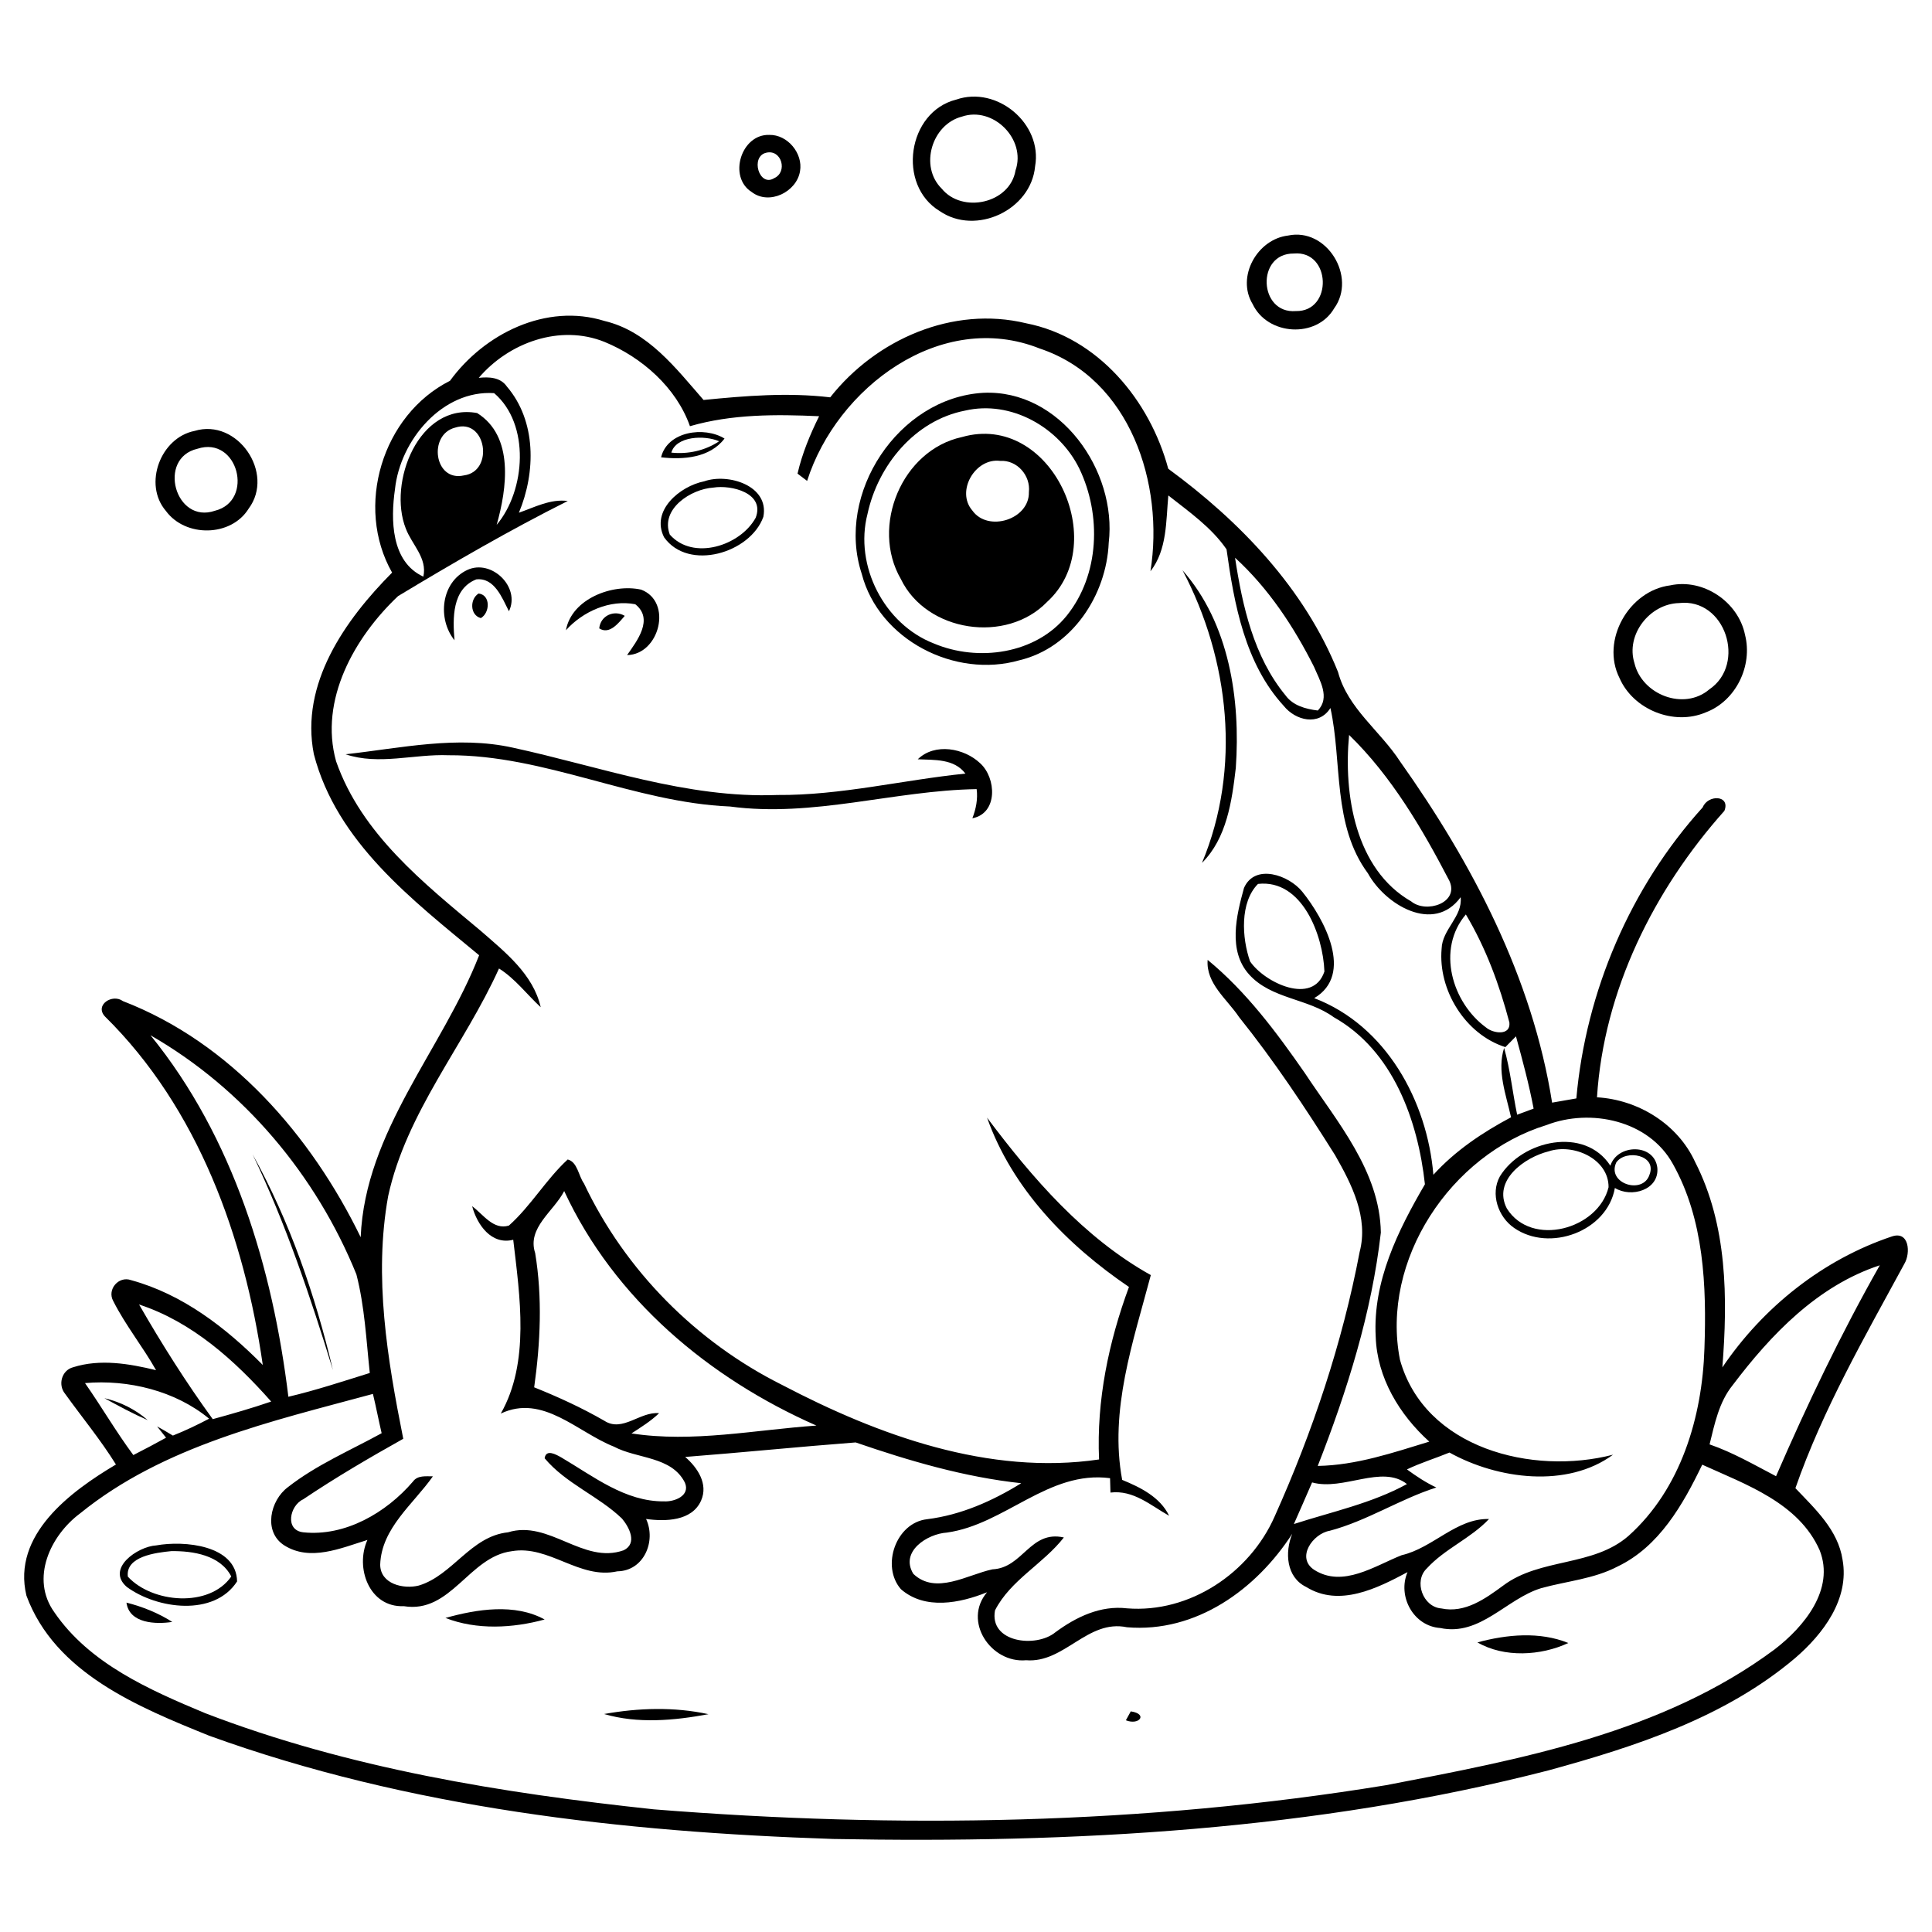 <svg width="80" height="80" viewBox="0 0 80 80" fill="none" xmlns="http://www.w3.org/2000/svg">
<rect width="80" height="80" fill="white"/>
<path d="M39.595 4.124C41.284 3.538 43.178 5.124 42.861 6.89C42.694 8.698 40.41 9.769 38.914 8.742C37.134 7.67 37.572 4.63 39.595 4.124ZM39.83 4.829C38.582 5.151 38.062 6.892 38.993 7.81C39.844 8.854 41.82 8.426 42.05 7.059C42.502 5.766 41.124 4.386 39.83 4.829Z" fill="black"/>
<path d="M31.858 5.586C32.609 5.57 33.255 6.349 33.128 7.085C32.991 7.949 31.848 8.512 31.123 7.949C30.141 7.33 30.685 5.545 31.858 5.586ZM31.737 6.322C31.052 6.467 31.431 7.768 32.058 7.377C32.626 7.122 32.367 6.18 31.737 6.322Z" fill="black"/>
<path d="M53.333 9.754C54.941 9.409 56.19 11.467 55.245 12.768C54.513 14.023 52.489 13.894 51.871 12.594C51.181 11.465 52.06 9.904 53.333 9.754ZM53.572 10.498C52.007 10.483 52.117 13.005 53.658 12.881C55.198 12.913 55.122 10.355 53.572 10.498Z" fill="black"/>
<path d="M18.633 15.768C20.054 13.815 22.62 12.539 25.029 13.29C26.832 13.717 27.987 15.252 29.133 16.562C30.871 16.389 32.634 16.245 34.377 16.453C36.269 14.053 39.453 12.652 42.489 13.386C45.468 13.968 47.614 16.582 48.375 19.41C51.34 21.583 54.019 24.368 55.405 27.826C55.806 29.333 57.152 30.263 57.969 31.523C60.964 35.745 63.458 40.497 64.269 45.658C64.603 45.602 64.939 45.541 65.273 45.483C65.668 41.047 67.514 36.736 70.505 33.431C70.722 32.889 71.664 32.919 71.403 33.576C68.483 36.848 66.407 41.014 66.128 45.437C67.834 45.536 69.473 46.543 70.192 48.117C71.529 50.73 71.544 53.762 71.319 56.621C73 54.133 75.485 52.153 78.339 51.199C79.061 50.955 79.118 51.886 78.86 52.324C77.218 55.35 75.48 58.361 74.344 61.622C75.157 62.479 76.109 63.349 76.297 64.588C76.588 66.217 75.493 67.66 74.329 68.661C71.429 71.115 67.736 72.316 64.13 73.305C54.48 75.794 44.44 76.336 34.511 76.148C25.772 75.86 16.929 74.865 8.664 71.873C5.731 70.687 2.276 69.279 1.094 66.07C0.492 63.557 2.91 61.764 4.801 60.642C4.166 59.618 3.397 58.69 2.697 57.716C2.387 57.344 2.552 56.736 3.032 56.614C4.147 56.261 5.351 56.466 6.462 56.736C5.91 55.758 5.195 54.876 4.689 53.873C4.422 53.396 4.915 52.82 5.43 53.009C7.558 53.59 9.352 54.974 10.881 56.52C10.122 51.245 8.208 45.893 4.343 42.087C3.909 41.613 4.656 41.132 5.09 41.454C9.541 43.169 12.886 47.018 14.935 51.23C15.12 46.831 18.319 43.461 19.84 39.555C17.077 37.264 13.943 34.878 12.996 31.229C12.419 28.316 14.288 25.669 16.236 23.71C14.683 20.982 15.824 17.181 18.633 15.768ZM19.824 15.646C20.243 15.6 20.721 15.619 20.986 16.002C22.218 17.44 22.186 19.555 21.487 21.23C22.142 21.002 22.792 20.652 23.51 20.745C21.11 21.948 18.784 23.297 16.485 24.682C14.681 26.383 13.208 28.988 13.917 31.524C14.97 34.534 17.55 36.573 19.91 38.547C20.917 39.427 22.075 40.337 22.39 41.707C21.813 41.175 21.337 40.528 20.663 40.103C19.23 43.277 16.828 46.05 16.073 49.528C15.469 52.87 16.041 56.287 16.698 59.577C15.292 60.364 13.89 61.185 12.552 62.085C11.995 62.342 11.781 63.368 12.563 63.45C14.294 63.63 15.996 62.637 17.098 61.35C17.289 61.081 17.638 61.134 17.925 61.132C17.117 62.282 15.796 63.272 15.743 64.787C15.748 65.591 16.703 65.814 17.342 65.654C18.743 65.233 19.49 63.611 21.036 63.45C22.739 62.922 24.143 64.789 25.824 64.194C26.405 63.91 26.056 63.239 25.755 62.881C24.785 61.947 23.429 61.434 22.552 60.383C22.61 59.986 23.03 60.231 23.243 60.35C24.567 61.127 25.887 62.186 27.5 62.168C27.926 62.191 28.592 61.936 28.361 61.394C27.808 60.293 26.384 60.416 25.423 59.903C23.908 59.306 22.479 57.708 20.736 58.533C21.946 56.414 21.527 53.687 21.252 51.336C20.348 51.565 19.754 50.712 19.551 49.947C20.002 50.276 20.428 50.948 21.073 50.748C21.983 49.936 22.611 48.837 23.507 48.012C23.913 48.111 23.953 48.69 24.18 49.002C25.884 52.606 28.83 55.573 32.393 57.351C36.378 59.438 40.956 61.103 45.51 60.433C45.4 57.995 45.906 55.571 46.748 53.29C44.197 51.558 41.916 49.23 40.872 46.279C42.752 48.788 44.879 51.25 47.653 52.799C46.925 55.549 45.928 58.391 46.467 61.279C47.222 61.589 48.038 61.99 48.411 62.765C47.644 62.335 46.936 61.688 45.982 61.804C45.975 61.605 45.97 61.406 45.965 61.208C43.41 60.875 41.617 63.126 39.207 63.461C38.391 63.514 37.253 64.25 37.82 65.171C38.75 66.055 40.057 65.204 41.094 64.983C42.366 64.925 42.651 63.351 44.052 63.663C43.203 64.755 41.838 65.429 41.201 66.682C40.954 68.014 42.896 68.249 43.699 67.591C44.554 66.958 45.57 66.467 46.666 66.598C49.257 66.805 51.746 65.139 52.779 62.796C54.35 59.296 55.582 55.615 56.3 51.84C56.674 50.416 55.971 49.035 55.283 47.833C54.049 45.867 52.76 43.927 51.306 42.114C50.814 41.374 49.929 40.724 50.006 39.747C51.605 41.062 52.852 42.737 54.026 44.426C55.362 46.45 57.137 48.491 57.178 51.038C56.8 54.364 55.781 57.593 54.565 60.701C56.161 60.673 57.675 60.155 59.184 59.695C57.947 58.579 57.019 57.047 56.965 55.348C56.841 53.059 57.883 50.958 59.003 49.038C58.712 46.391 57.683 43.499 55.229 42.121C54.157 41.335 52.642 41.373 51.723 40.351C50.838 39.368 51.195 37.909 51.512 36.765C51.967 35.742 53.372 36.238 53.924 36.923C54.829 38.043 56.081 40.35 54.419 41.331C57.395 42.467 59.099 45.59 59.353 48.645C60.256 47.65 61.388 46.892 62.569 46.264C62.363 45.334 61.978 44.337 62.282 43.392C62.538 44.298 62.63 45.237 62.822 46.158C63.05 46.076 63.277 45.991 63.504 45.905C63.312 44.895 63.045 43.903 62.773 42.913C62.626 43.062 62.479 43.21 62.334 43.359C60.672 42.832 59.543 40.995 59.694 39.289C59.714 38.48 60.571 37.957 60.482 37.152C59.365 38.679 57.354 37.46 56.644 36.165C55.164 34.167 55.584 31.555 55.09 29.317C54.614 30.077 53.644 29.838 53.156 29.228C51.552 27.478 51.104 25.019 50.788 22.746C50.163 21.837 49.235 21.191 48.378 20.516C48.279 21.581 48.332 22.765 47.638 23.655C48.212 20.044 46.809 15.686 43.057 14.433C38.964 12.8 34.65 16.053 33.421 19.913C33.288 19.812 33.156 19.711 33.024 19.612C33.215 18.783 33.541 17.994 33.918 17.235C32.132 17.153 30.302 17.145 28.569 17.648C28.009 16.052 26.577 14.792 25.035 14.159C23.189 13.413 21.069 14.185 19.824 15.646ZM16.355 20.258C16.174 21.513 16.189 23.264 17.53 23.877C17.7 23.102 17.058 22.557 16.805 21.89C16.048 19.99 17.341 16.659 19.757 17.103C21.297 18.065 20.992 20.229 20.566 21.733C21.766 20.307 21.96 17.558 20.461 16.279C18.323 16.138 16.569 18.222 16.355 20.258ZM18.851 17.706C17.718 17.987 17.973 19.965 19.208 19.686C20.475 19.521 20.134 17.294 18.851 17.706ZM51.141 23.095C51.444 25.09 51.914 27.193 53.227 28.789C53.537 29.22 54.065 29.358 54.566 29.421C55.093 28.885 54.644 28.169 54.409 27.608C53.573 25.947 52.52 24.354 51.141 23.095ZM55.863 30.433C55.629 32.883 56.112 35.992 58.434 37.325C59.06 37.839 60.432 37.386 60.017 36.476C58.891 34.312 57.619 32.14 55.863 30.433ZM52.091 36.601C51.336 37.361 51.42 38.836 51.763 39.81C52.36 40.691 54.368 41.651 54.841 40.228C54.788 38.73 53.921 36.397 52.091 36.601ZM60.698 37.865C59.473 39.306 60.12 41.516 61.542 42.552C61.831 42.795 62.557 42.897 62.501 42.341C62.093 40.789 61.525 39.248 60.698 37.865ZM6.232 42.869C9.669 47.097 11.29 52.502 11.941 57.837C13.081 57.569 14.194 57.2 15.312 56.852C15.166 55.488 15.101 54.1 14.757 52.767C13.092 48.664 10.085 45.077 6.232 42.869ZM64.038 46.586C60.071 47.803 57.162 52.181 57.969 56.302C58.992 59.986 63.462 61.099 66.793 60.236C64.894 61.629 62.024 61.259 60.019 60.147C59.434 60.387 58.828 60.571 58.258 60.845C58.643 61.126 59.041 61.391 59.475 61.594C57.963 62.077 56.608 62.976 55.06 63.386C54.361 63.505 53.65 64.507 54.423 65.007C55.606 65.757 56.923 64.839 58.041 64.397C59.335 64.099 60.307 62.863 61.657 62.899C60.898 63.705 59.828 64.127 59.081 64.945C58.527 65.471 58.919 66.543 59.682 66.602C60.661 66.809 61.506 66.197 62.248 65.652C63.783 64.502 65.961 64.882 67.433 63.598C69.602 61.656 70.487 58.673 70.577 55.838C70.667 53.257 70.564 50.502 69.271 48.198C68.279 46.394 65.867 45.879 64.038 46.586ZM22.16 51.886C22.464 53.726 22.377 55.606 22.119 57.446C23.117 57.846 24.092 58.294 25.023 58.83C25.779 59.322 26.498 58.441 27.292 58.517C26.95 58.846 26.545 59.097 26.148 59.355C28.686 59.746 31.265 59.206 33.806 59.03C29.359 57.072 25.436 53.788 23.362 49.319C22.935 50.158 21.814 50.836 22.16 51.886ZM71.743 57.361C71.179 58.059 70.999 58.959 70.79 59.809C71.758 60.143 72.638 60.655 73.542 61.127C74.834 58.148 76.236 55.217 77.838 52.393C75.268 53.237 73.332 55.257 71.743 57.361ZM5.759 54.017C6.697 55.65 7.702 57.24 8.809 58.764C9.622 58.541 10.433 58.309 11.229 58.035C9.728 56.337 7.952 54.733 5.759 54.017ZM3.52 57.271C4.206 58.251 4.807 59.289 5.521 60.251C5.976 60.017 6.43 59.781 6.877 59.532C6.752 59.374 6.625 59.22 6.504 59.063C6.726 59.184 6.942 59.314 7.159 59.444C7.673 59.241 8.171 59.001 8.659 58.745C7.267 57.591 5.302 57.113 3.52 57.271ZM3.316 62.667C2.082 63.586 1.25 65.363 2.248 66.757C3.703 68.886 6.187 69.974 8.491 70.937C14.432 73.223 20.774 74.248 27.078 74.921C37.174 75.728 47.381 75.558 57.387 73.922C62.955 72.851 68.829 71.758 73.479 68.301C74.694 67.371 75.99 65.813 75.348 64.192C74.48 62.229 72.299 61.474 70.486 60.649C69.691 62.299 68.705 64.04 66.983 64.865C65.999 65.382 64.875 65.469 63.819 65.762C62.377 66.198 61.289 67.766 59.635 67.412C58.526 67.335 57.858 66.099 58.282 65.099C57.028 65.768 55.458 66.561 54.089 65.714C53.256 65.311 53.197 64.277 53.508 63.511C52.021 65.815 49.523 67.622 46.664 67.381C45.028 67.041 44.075 68.876 42.49 68.747C41.033 68.88 39.853 67.13 40.872 65.932C39.752 66.384 38.304 66.676 37.306 65.806C36.473 64.855 37.093 63.05 38.392 62.907C39.793 62.732 41.094 62.155 42.287 61.417C39.933 61.163 37.659 60.495 35.431 59.728C33.081 59.907 30.726 60.147 28.372 60.329C28.88 60.768 29.336 61.444 29.031 62.135C28.653 62.991 27.546 63.008 26.753 62.897C27.18 63.819 26.662 65.049 25.564 65.065C23.991 65.415 22.737 63.962 21.189 64.232C19.418 64.457 18.67 66.829 16.72 66.508C15.288 66.569 14.694 64.914 15.214 63.766C14.121 64.102 12.844 64.672 11.766 63.987C10.893 63.423 11.184 62.127 11.923 61.579C13.101 60.656 14.498 60.063 15.803 59.346C15.676 58.805 15.573 58.259 15.442 57.719C11.238 58.858 6.775 59.861 3.316 62.667ZM54.331 61.384C54.077 61.957 53.835 62.536 53.577 63.107C55.151 62.597 56.793 62.254 58.259 61.452C57.22 60.629 55.624 61.746 54.331 61.384Z" fill="black"/>
<path d="M40.709 16.266C43.896 16.111 46.264 19.495 45.91 22.476C45.817 24.64 44.396 26.819 42.217 27.339C39.548 28.108 36.394 26.498 35.682 23.759C34.588 20.439 37.198 16.471 40.709 16.266ZM39.959 17.003C37.879 17.406 36.352 19.272 35.921 21.284C35.368 23.421 36.614 25.849 38.672 26.646C40.498 27.415 42.887 27.088 44.172 25.492C45.533 23.8 45.613 21.32 44.693 19.404C43.855 17.694 41.864 16.559 39.959 17.003Z" fill="black"/>
<path d="M8.055 17.844C9.829 17.305 11.394 19.587 10.296 21.062C9.568 22.237 7.677 22.26 6.869 21.156C5.92 20.052 6.646 18.123 8.055 17.844ZM8.176 18.582C6.499 18.969 7.251 21.716 8.9 21.149C10.548 20.736 9.85 18.034 8.176 18.582Z" fill="black"/>
<path d="M27.374 18.936C27.634 17.859 29.16 17.641 30.001 18.159C29.396 18.96 28.293 19.043 27.374 18.936ZM27.798 18.742C28.488 18.816 29.198 18.66 29.778 18.272C29.173 18.009 27.998 18.055 27.798 18.742Z" fill="black"/>
<path d="M39.834 18.097C43.52 17.042 46.04 22.483 43.357 24.924C41.672 26.67 38.362 26.177 37.302 23.976C36.039 21.798 37.341 18.635 39.834 18.097ZM41.413 19.084C40.38 18.953 39.573 20.338 40.26 21.136C40.905 22.051 42.63 21.511 42.604 20.379C42.682 19.691 42.114 19.041 41.413 19.084Z" fill="black"/>
<path d="M29.16 19.93C30.15 19.582 31.864 20.108 31.609 21.401C31.072 22.903 28.509 23.667 27.499 22.249C26.936 21.139 28.16 20.128 29.16 19.93ZM29.538 20.19C28.612 20.248 27.331 21.076 27.735 22.136C28.699 23.232 30.655 22.599 31.29 21.441C31.688 20.418 30.29 20.069 29.538 20.19Z" fill="black"/>
<path d="M19.345 23.603C20.345 23.131 21.562 24.305 21.074 25.311C20.794 24.767 20.478 23.907 19.722 23.991C18.712 24.389 18.744 25.61 18.82 26.512C18.103 25.622 18.262 24.114 19.345 23.603Z" fill="black"/>
<path d="M48.966 23.614C50.903 25.816 51.371 28.96 51.172 31.798C51.011 33.173 50.798 34.708 49.772 35.73C51.408 31.822 50.912 27.303 48.966 23.614Z" fill="black"/>
<path d="M69.159 24.239C70.531 23.94 71.981 24.922 72.258 26.288C72.584 27.572 71.877 29.031 70.626 29.5C69.31 30.061 67.629 29.387 67.06 28.075C66.276 26.518 67.448 24.456 69.159 24.239ZM69.524 24.972C68.315 25.002 67.307 26.279 67.679 27.459C67.988 28.763 69.723 29.444 70.778 28.547C72.326 27.498 71.449 24.748 69.524 24.972Z" fill="black"/>
<path d="M23.434 26.097C23.667 24.795 25.363 24.153 26.55 24.416C27.863 24.919 27.309 27.104 25.966 27.126C26.381 26.534 27.08 25.633 26.306 25.021C25.261 24.817 24.137 25.315 23.434 26.097Z" fill="black"/>
<path d="M19.819 24.576C20.323 24.638 20.29 25.373 19.912 25.594C19.454 25.476 19.448 24.8 19.819 24.576Z" fill="black"/>
<path d="M24.813 26.02C24.865 25.492 25.423 25.24 25.87 25.501C25.62 25.788 25.241 26.295 24.813 26.02Z" fill="black"/>
<path d="M14.309 31.233C16.604 30.977 18.937 30.448 21.24 30.96C24.858 31.745 28.428 33.064 32.186 32.919C34.813 32.939 37.375 32.297 39.976 32.033C39.506 31.411 38.696 31.473 38.003 31.44C38.709 30.75 39.924 30.975 40.589 31.607C41.255 32.212 41.333 33.675 40.264 33.883C40.413 33.497 40.495 33.09 40.441 32.676C37.032 32.73 33.672 33.858 30.229 33.396C26.244 33.229 22.569 31.254 18.57 31.273C17.155 31.215 15.685 31.698 14.309 31.233Z" fill="black"/>
<path d="M62.108 48.71C63.025 47.216 65.614 46.627 66.682 48.269C66.974 47.357 68.512 47.34 68.627 48.359C68.706 49.278 67.545 49.611 66.869 49.191C66.553 50.992 64.156 51.867 62.693 50.844C62.034 50.39 61.704 49.436 62.108 48.71ZM64.129 47.674C63.133 47.919 61.795 48.877 62.395 50.04C63.414 51.668 66.184 50.902 66.607 49.161C66.618 47.987 65.151 47.333 64.129 47.674ZM66.928 48.132C66.516 49.006 68.031 49.489 68.303 48.639C68.619 47.825 67.325 47.577 66.928 48.132Z" fill="black"/>
<path d="M10.46 47.798C12.001 50.581 13.057 53.637 13.785 56.728C12.851 53.69 11.835 50.67 10.46 47.798Z" fill="black"/>
<path d="M4.322 57.895C4.983 58.05 5.606 58.359 6.117 58.806C5.503 58.537 4.91 58.217 4.322 57.895Z" fill="black"/>
<path d="M6.467 63.992C7.624 63.782 9.789 63.975 9.817 65.483C8.87 66.948 6.508 66.633 5.252 65.713C4.371 64.953 5.697 64.037 6.467 63.992ZM7.092 64.229C6.459 64.291 5.191 64.444 5.294 65.286C6.309 66.386 8.672 66.582 9.576 65.279C9.126 64.396 7.991 64.216 7.092 64.229Z" fill="black"/>
<path d="M5.237 66.361C5.904 66.53 6.551 66.79 7.133 67.16C6.459 67.266 5.35 67.229 5.237 66.361Z" fill="black"/>
<path d="M18.446 66.996C19.747 66.63 21.322 66.382 22.552 67.06C21.23 67.421 19.74 67.501 18.446 66.996Z" fill="black"/>
<path d="M61.177 68.008C62.39 67.679 63.753 67.55 64.941 68.033C63.804 68.564 62.285 68.65 61.177 68.008Z" fill="black"/>
<path d="M25.014 70.974C26.428 70.719 27.925 70.672 29.336 70.981C27.922 71.244 26.41 71.383 25.014 70.974Z" fill="black"/>
<path d="M46.823 70.864C47.546 70.969 47.176 71.456 46.62 71.233C46.67 71.141 46.771 70.957 46.823 70.864Z" fill="black"/>
</svg>
